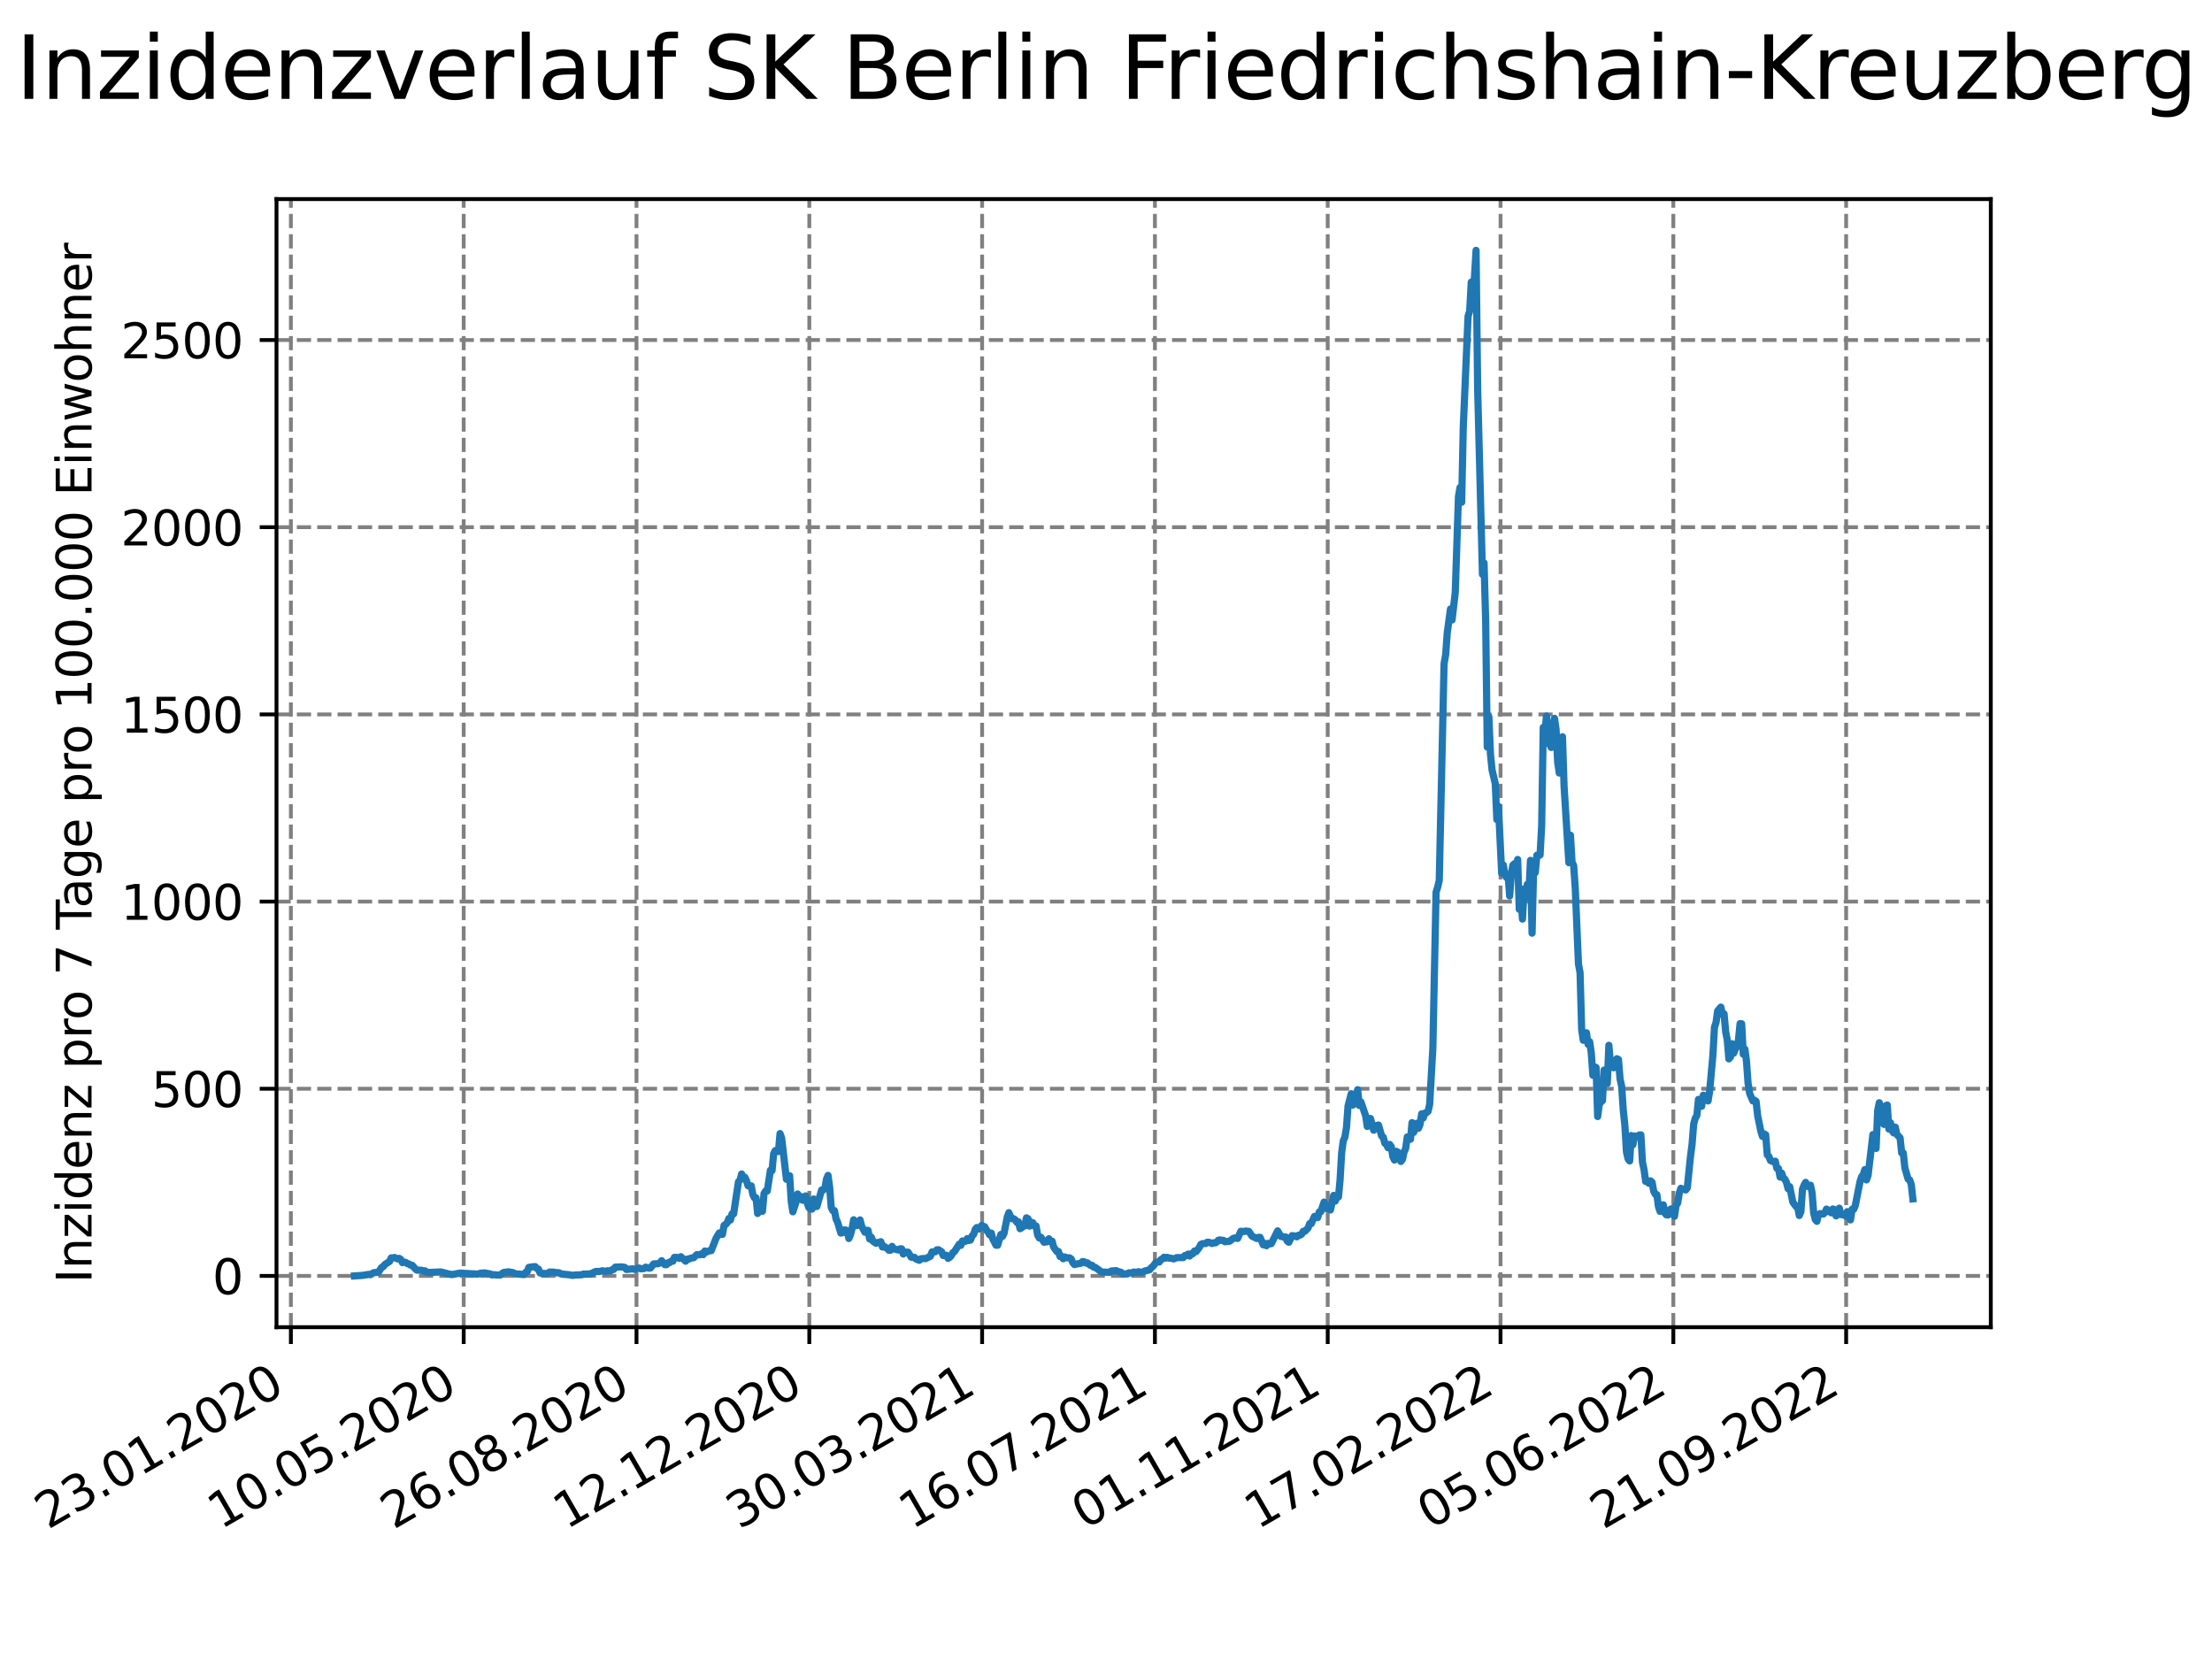<?xml version="1.0" encoding="utf-8" standalone="no"?>
<!DOCTYPE svg PUBLIC "-//W3C//DTD SVG 1.1//EN"
  "http://www.w3.org/Graphics/SVG/1.1/DTD/svg11.dtd">
<svg xmlns:xlink="http://www.w3.org/1999/xlink" width="460.8pt" height="345.6pt" viewBox="0 0 460.8 345.6" xmlns="http://www.w3.org/2000/svg" version="1.1">
 <defs>
  <style type="text/css">*{stroke-linejoin: round; stroke-linecap: butt}</style>
 </defs>
 <g id="figure_1">
  <g id="patch_1">
   <path d="M 0 345.6 
L 460.8 345.6 
L 460.8 0 
L 0 0 
z
" style="fill: #ffffff"/>
  </g>
  <g id="axes_1">
   <g id="patch_2">
    <path d="M 57.6 276.48 
L 414.72 276.48 
L 414.72 41.472 
L 57.6 41.472 
z
" style="fill: #ffffff"/>
   </g>
   <g id="matplotlib.axis_1">
    <g id="xtick_1">
     <g id="line2d_1">
      <path d="M 60.597 276.48 
L 60.597 41.472 
" clip-path="url(#p8eeb167ef9)" style="fill: none; stroke-dasharray: 2.96,1.28; stroke-dashoffset: 0; stroke: #808080; stroke-width: 0.8"/>
     </g>
     <g id="line2d_2">
      <defs>
       <path id="md7515547d3" d="M 0 0 
L 0 3.5 
" style="stroke: #000000; stroke-width: 0.8"/>
      </defs>
      <g>
       <use xlink:href="#md7515547d3" x="60.597" y="276.48" style="stroke: #000000; stroke-width: 0.8"/>
      </g>
     </g>
     <g id="text_1">
      <!-- 23.01.2020 -->
      <g transform="translate(9.972 318.689) rotate(-30) scale(0.1 -0.1)">
       <defs>
        <path id="DejaVuSans-32" d="M 1228 531 
L 3431 531 
L 3431 0 
L 469 0 
L 469 531 
Q 828 903 1448 1529 
Q 2069 2156 2228 2338 
Q 2531 2678 2651 2914 
Q 2772 3150 2772 3378 
Q 2772 3750 2511 3984 
Q 2250 4219 1831 4219 
Q 1534 4219 1204 4116 
Q 875 4013 500 3803 
L 500 4441 
Q 881 4594 1212 4672 
Q 1544 4750 1819 4750 
Q 2544 4750 2975 4387 
Q 3406 4025 3406 3419 
Q 3406 3131 3298 2873 
Q 3191 2616 2906 2266 
Q 2828 2175 2409 1742 
Q 1991 1309 1228 531 
z
" transform="scale(0.016)"/>
        <path id="DejaVuSans-33" d="M 2597 2516 
Q 3050 2419 3304 2112 
Q 3559 1806 3559 1356 
Q 3559 666 3084 287 
Q 2609 -91 1734 -91 
Q 1441 -91 1130 -33 
Q 819 25 488 141 
L 488 750 
Q 750 597 1062 519 
Q 1375 441 1716 441 
Q 2309 441 2620 675 
Q 2931 909 2931 1356 
Q 2931 1769 2642 2001 
Q 2353 2234 1838 2234 
L 1294 2234 
L 1294 2753 
L 1863 2753 
Q 2328 2753 2575 2939 
Q 2822 3125 2822 3475 
Q 2822 3834 2567 4026 
Q 2313 4219 1838 4219 
Q 1578 4219 1281 4162 
Q 984 4106 628 3988 
L 628 4550 
Q 988 4650 1302 4700 
Q 1616 4750 1894 4750 
Q 2613 4750 3031 4423 
Q 3450 4097 3450 3541 
Q 3450 3153 3228 2886 
Q 3006 2619 2597 2516 
z
" transform="scale(0.016)"/>
        <path id="DejaVuSans-2e" d="M 684 794 
L 1344 794 
L 1344 0 
L 684 0 
L 684 794 
z
" transform="scale(0.016)"/>
        <path id="DejaVuSans-30" d="M 2034 4250 
Q 1547 4250 1301 3770 
Q 1056 3291 1056 2328 
Q 1056 1369 1301 889 
Q 1547 409 2034 409 
Q 2525 409 2770 889 
Q 3016 1369 3016 2328 
Q 3016 3291 2770 3770 
Q 2525 4250 2034 4250 
z
M 2034 4750 
Q 2819 4750 3233 4129 
Q 3647 3509 3647 2328 
Q 3647 1150 3233 529 
Q 2819 -91 2034 -91 
Q 1250 -91 836 529 
Q 422 1150 422 2328 
Q 422 3509 836 4129 
Q 1250 4750 2034 4750 
z
" transform="scale(0.016)"/>
        <path id="DejaVuSans-31" d="M 794 531 
L 1825 531 
L 1825 4091 
L 703 3866 
L 703 4441 
L 1819 4666 
L 2450 4666 
L 2450 531 
L 3481 531 
L 3481 0 
L 794 0 
L 794 531 
z
" transform="scale(0.016)"/>
       </defs>
       <use xlink:href="#DejaVuSans-32"/>
       <use xlink:href="#DejaVuSans-33" x="63.623"/>
       <use xlink:href="#DejaVuSans-2e" x="127.246"/>
       <use xlink:href="#DejaVuSans-30" x="159.033"/>
       <use xlink:href="#DejaVuSans-31" x="222.656"/>
       <use xlink:href="#DejaVuSans-2e" x="286.279"/>
       <use xlink:href="#DejaVuSans-32" x="318.066"/>
       <use xlink:href="#DejaVuSans-30" x="381.689"/>
       <use xlink:href="#DejaVuSans-32" x="445.312"/>
       <use xlink:href="#DejaVuSans-30" x="508.936"/>
      </g>
     </g>
    </g>
    <g id="xtick_2">
     <g id="line2d_3">
      <path d="M 96.596 276.48 
L 96.596 41.472 
" clip-path="url(#p8eeb167ef9)" style="fill: none; stroke-dasharray: 2.96,1.28; stroke-dashoffset: 0; stroke: #808080; stroke-width: 0.8"/>
     </g>
     <g id="line2d_4">
      <g>
       <use xlink:href="#md7515547d3" x="96.596" y="276.48" style="stroke: #000000; stroke-width: 0.8"/>
      </g>
     </g>
     <g id="text_2">
      <!-- 10.05.2020 -->
      <g transform="translate(45.971 318.689) rotate(-30) scale(0.1 -0.1)">
       <defs>
        <path id="DejaVuSans-35" d="M 691 4666 
L 3169 4666 
L 3169 4134 
L 1269 4134 
L 1269 2991 
Q 1406 3038 1543 3061 
Q 1681 3084 1819 3084 
Q 2600 3084 3056 2656 
Q 3513 2228 3513 1497 
Q 3513 744 3044 326 
Q 2575 -91 1722 -91 
Q 1428 -91 1123 -41 
Q 819 9 494 109 
L 494 744 
Q 775 591 1075 516 
Q 1375 441 1709 441 
Q 2250 441 2565 725 
Q 2881 1009 2881 1497 
Q 2881 1984 2565 2268 
Q 2250 2553 1709 2553 
Q 1456 2553 1204 2497 
Q 953 2441 691 2322 
L 691 4666 
z
" transform="scale(0.016)"/>
       </defs>
       <use xlink:href="#DejaVuSans-31"/>
       <use xlink:href="#DejaVuSans-30" x="63.623"/>
       <use xlink:href="#DejaVuSans-2e" x="127.246"/>
       <use xlink:href="#DejaVuSans-30" x="159.033"/>
       <use xlink:href="#DejaVuSans-35" x="222.656"/>
       <use xlink:href="#DejaVuSans-2e" x="286.279"/>
       <use xlink:href="#DejaVuSans-32" x="318.066"/>
       <use xlink:href="#DejaVuSans-30" x="381.689"/>
       <use xlink:href="#DejaVuSans-32" x="445.312"/>
       <use xlink:href="#DejaVuSans-30" x="508.936"/>
      </g>
     </g>
    </g>
    <g id="xtick_3">
     <g id="line2d_5">
      <path d="M 132.594 276.48 
L 132.594 41.472 
" clip-path="url(#p8eeb167ef9)" style="fill: none; stroke-dasharray: 2.96,1.28; stroke-dashoffset: 0; stroke: #808080; stroke-width: 0.8"/>
     </g>
     <g id="line2d_6">
      <g>
       <use xlink:href="#md7515547d3" x="132.594" y="276.48" style="stroke: #000000; stroke-width: 0.8"/>
      </g>
     </g>
     <g id="text_3">
      <!-- 26.08.2020 -->
      <g transform="translate(81.969 318.689) rotate(-30) scale(0.1 -0.1)">
       <defs>
        <path id="DejaVuSans-36" d="M 2113 2584 
Q 1688 2584 1439 2293 
Q 1191 2003 1191 1497 
Q 1191 994 1439 701 
Q 1688 409 2113 409 
Q 2538 409 2786 701 
Q 3034 994 3034 1497 
Q 3034 2003 2786 2293 
Q 2538 2584 2113 2584 
z
M 3366 4563 
L 3366 3988 
Q 3128 4100 2886 4159 
Q 2644 4219 2406 4219 
Q 1781 4219 1451 3797 
Q 1122 3375 1075 2522 
Q 1259 2794 1537 2939 
Q 1816 3084 2150 3084 
Q 2853 3084 3261 2657 
Q 3669 2231 3669 1497 
Q 3669 778 3244 343 
Q 2819 -91 2113 -91 
Q 1303 -91 875 529 
Q 447 1150 447 2328 
Q 447 3434 972 4092 
Q 1497 4750 2381 4750 
Q 2619 4750 2861 4703 
Q 3103 4656 3366 4563 
z
" transform="scale(0.016)"/>
        <path id="DejaVuSans-38" d="M 2034 2216 
Q 1584 2216 1326 1975 
Q 1069 1734 1069 1313 
Q 1069 891 1326 650 
Q 1584 409 2034 409 
Q 2484 409 2743 651 
Q 3003 894 3003 1313 
Q 3003 1734 2745 1975 
Q 2488 2216 2034 2216 
z
M 1403 2484 
Q 997 2584 770 2862 
Q 544 3141 544 3541 
Q 544 4100 942 4425 
Q 1341 4750 2034 4750 
Q 2731 4750 3128 4425 
Q 3525 4100 3525 3541 
Q 3525 3141 3298 2862 
Q 3072 2584 2669 2484 
Q 3125 2378 3379 2068 
Q 3634 1759 3634 1313 
Q 3634 634 3220 271 
Q 2806 -91 2034 -91 
Q 1263 -91 848 271 
Q 434 634 434 1313 
Q 434 1759 690 2068 
Q 947 2378 1403 2484 
z
M 1172 3481 
Q 1172 3119 1398 2916 
Q 1625 2713 2034 2713 
Q 2441 2713 2670 2916 
Q 2900 3119 2900 3481 
Q 2900 3844 2670 4047 
Q 2441 4250 2034 4250 
Q 1625 4250 1398 4047 
Q 1172 3844 1172 3481 
z
" transform="scale(0.016)"/>
       </defs>
       <use xlink:href="#DejaVuSans-32"/>
       <use xlink:href="#DejaVuSans-36" x="63.623"/>
       <use xlink:href="#DejaVuSans-2e" x="127.246"/>
       <use xlink:href="#DejaVuSans-30" x="159.033"/>
       <use xlink:href="#DejaVuSans-38" x="222.656"/>
       <use xlink:href="#DejaVuSans-2e" x="286.279"/>
       <use xlink:href="#DejaVuSans-32" x="318.066"/>
       <use xlink:href="#DejaVuSans-30" x="381.689"/>
       <use xlink:href="#DejaVuSans-32" x="445.312"/>
       <use xlink:href="#DejaVuSans-30" x="508.936"/>
      </g>
     </g>
    </g>
    <g id="xtick_4">
     <g id="line2d_7">
      <path d="M 168.593 276.48 
L 168.593 41.472 
" clip-path="url(#p8eeb167ef9)" style="fill: none; stroke-dasharray: 2.96,1.28; stroke-dashoffset: 0; stroke: #808080; stroke-width: 0.8"/>
     </g>
     <g id="line2d_8">
      <g>
       <use xlink:href="#md7515547d3" x="168.593" y="276.48" style="stroke: #000000; stroke-width: 0.8"/>
      </g>
     </g>
     <g id="text_4">
      <!-- 12.12.2020 -->
      <g transform="translate(117.968 318.689) rotate(-30) scale(0.1 -0.1)">
       <use xlink:href="#DejaVuSans-31"/>
       <use xlink:href="#DejaVuSans-32" x="63.623"/>
       <use xlink:href="#DejaVuSans-2e" x="127.246"/>
       <use xlink:href="#DejaVuSans-31" x="159.033"/>
       <use xlink:href="#DejaVuSans-32" x="222.656"/>
       <use xlink:href="#DejaVuSans-2e" x="286.279"/>
       <use xlink:href="#DejaVuSans-32" x="318.066"/>
       <use xlink:href="#DejaVuSans-30" x="381.689"/>
       <use xlink:href="#DejaVuSans-32" x="445.312"/>
       <use xlink:href="#DejaVuSans-30" x="508.936"/>
      </g>
     </g>
    </g>
    <g id="xtick_5">
     <g id="line2d_9">
      <path d="M 204.592 276.48 
L 204.592 41.472 
" clip-path="url(#p8eeb167ef9)" style="fill: none; stroke-dasharray: 2.96,1.28; stroke-dashoffset: 0; stroke: #808080; stroke-width: 0.8"/>
     </g>
     <g id="line2d_10">
      <g>
       <use xlink:href="#md7515547d3" x="204.592" y="276.48" style="stroke: #000000; stroke-width: 0.8"/>
      </g>
     </g>
     <g id="text_5">
      <!-- 30.03.2021 -->
      <g transform="translate(153.967 318.689) rotate(-30) scale(0.1 -0.1)">
       <use xlink:href="#DejaVuSans-33"/>
       <use xlink:href="#DejaVuSans-30" x="63.623"/>
       <use xlink:href="#DejaVuSans-2e" x="127.246"/>
       <use xlink:href="#DejaVuSans-30" x="159.033"/>
       <use xlink:href="#DejaVuSans-33" x="222.656"/>
       <use xlink:href="#DejaVuSans-2e" x="286.279"/>
       <use xlink:href="#DejaVuSans-32" x="318.066"/>
       <use xlink:href="#DejaVuSans-30" x="381.689"/>
       <use xlink:href="#DejaVuSans-32" x="445.312"/>
       <use xlink:href="#DejaVuSans-31" x="508.936"/>
      </g>
     </g>
    </g>
    <g id="xtick_6">
     <g id="line2d_11">
      <path d="M 240.59 276.48 
L 240.59 41.472 
" clip-path="url(#p8eeb167ef9)" style="fill: none; stroke-dasharray: 2.96,1.28; stroke-dashoffset: 0; stroke: #808080; stroke-width: 0.8"/>
     </g>
     <g id="line2d_12">
      <g>
       <use xlink:href="#md7515547d3" x="240.59" y="276.48" style="stroke: #000000; stroke-width: 0.8"/>
      </g>
     </g>
     <g id="text_6">
      <!-- 16.07.2021 -->
      <g transform="translate(189.965 318.689) rotate(-30) scale(0.1 -0.1)">
       <defs>
        <path id="DejaVuSans-37" d="M 525 4666 
L 3525 4666 
L 3525 4397 
L 1831 0 
L 1172 0 
L 2766 4134 
L 525 4134 
L 525 4666 
z
" transform="scale(0.016)"/>
       </defs>
       <use xlink:href="#DejaVuSans-31"/>
       <use xlink:href="#DejaVuSans-36" x="63.623"/>
       <use xlink:href="#DejaVuSans-2e" x="127.246"/>
       <use xlink:href="#DejaVuSans-30" x="159.033"/>
       <use xlink:href="#DejaVuSans-37" x="222.656"/>
       <use xlink:href="#DejaVuSans-2e" x="286.279"/>
       <use xlink:href="#DejaVuSans-32" x="318.066"/>
       <use xlink:href="#DejaVuSans-30" x="381.689"/>
       <use xlink:href="#DejaVuSans-32" x="445.312"/>
       <use xlink:href="#DejaVuSans-31" x="508.936"/>
      </g>
     </g>
    </g>
    <g id="xtick_7">
     <g id="line2d_13">
      <path d="M 276.589 276.48 
L 276.589 41.472 
" clip-path="url(#p8eeb167ef9)" style="fill: none; stroke-dasharray: 2.96,1.28; stroke-dashoffset: 0; stroke: #808080; stroke-width: 0.8"/>
     </g>
     <g id="line2d_14">
      <g>
       <use xlink:href="#md7515547d3" x="276.589" y="276.48" style="stroke: #000000; stroke-width: 0.8"/>
      </g>
     </g>
     <g id="text_7">
      <!-- 01.11.2021 -->
      <g transform="translate(225.964 318.689) rotate(-30) scale(0.1 -0.1)">
       <use xlink:href="#DejaVuSans-30"/>
       <use xlink:href="#DejaVuSans-31" x="63.623"/>
       <use xlink:href="#DejaVuSans-2e" x="127.246"/>
       <use xlink:href="#DejaVuSans-31" x="159.033"/>
       <use xlink:href="#DejaVuSans-31" x="222.656"/>
       <use xlink:href="#DejaVuSans-2e" x="286.279"/>
       <use xlink:href="#DejaVuSans-32" x="318.066"/>
       <use xlink:href="#DejaVuSans-30" x="381.689"/>
       <use xlink:href="#DejaVuSans-32" x="445.312"/>
       <use xlink:href="#DejaVuSans-31" x="508.936"/>
      </g>
     </g>
    </g>
    <g id="xtick_8">
     <g id="line2d_15">
      <path d="M 312.588 276.48 
L 312.588 41.472 
" clip-path="url(#p8eeb167ef9)" style="fill: none; stroke-dasharray: 2.96,1.28; stroke-dashoffset: 0; stroke: #808080; stroke-width: 0.8"/>
     </g>
     <g id="line2d_16">
      <g>
       <use xlink:href="#md7515547d3" x="312.588" y="276.48" style="stroke: #000000; stroke-width: 0.8"/>
      </g>
     </g>
     <g id="text_8">
      <!-- 17.02.2022 -->
      <g transform="translate(261.962 318.689) rotate(-30) scale(0.1 -0.1)">
       <use xlink:href="#DejaVuSans-31"/>
       <use xlink:href="#DejaVuSans-37" x="63.623"/>
       <use xlink:href="#DejaVuSans-2e" x="127.246"/>
       <use xlink:href="#DejaVuSans-30" x="159.033"/>
       <use xlink:href="#DejaVuSans-32" x="222.656"/>
       <use xlink:href="#DejaVuSans-2e" x="286.279"/>
       <use xlink:href="#DejaVuSans-32" x="318.066"/>
       <use xlink:href="#DejaVuSans-30" x="381.689"/>
       <use xlink:href="#DejaVuSans-32" x="445.312"/>
       <use xlink:href="#DejaVuSans-32" x="508.936"/>
      </g>
     </g>
    </g>
    <g id="xtick_9">
     <g id="line2d_17">
      <path d="M 348.586 276.48 
L 348.586 41.472 
" clip-path="url(#p8eeb167ef9)" style="fill: none; stroke-dasharray: 2.96,1.28; stroke-dashoffset: 0; stroke: #808080; stroke-width: 0.8"/>
     </g>
     <g id="line2d_18">
      <g>
       <use xlink:href="#md7515547d3" x="348.586" y="276.48" style="stroke: #000000; stroke-width: 0.8"/>
      </g>
     </g>
     <g id="text_9">
      <!-- 05.06.2022 -->
      <g transform="translate(297.961 318.689) rotate(-30) scale(0.1 -0.1)">
       <use xlink:href="#DejaVuSans-30"/>
       <use xlink:href="#DejaVuSans-35" x="63.623"/>
       <use xlink:href="#DejaVuSans-2e" x="127.246"/>
       <use xlink:href="#DejaVuSans-30" x="159.033"/>
       <use xlink:href="#DejaVuSans-36" x="222.656"/>
       <use xlink:href="#DejaVuSans-2e" x="286.279"/>
       <use xlink:href="#DejaVuSans-32" x="318.066"/>
       <use xlink:href="#DejaVuSans-30" x="381.689"/>
       <use xlink:href="#DejaVuSans-32" x="445.312"/>
       <use xlink:href="#DejaVuSans-32" x="508.936"/>
      </g>
     </g>
    </g>
    <g id="xtick_10">
     <g id="line2d_19">
      <path d="M 384.585 276.48 
L 384.585 41.472 
" clip-path="url(#p8eeb167ef9)" style="fill: none; stroke-dasharray: 2.96,1.28; stroke-dashoffset: 0; stroke: #808080; stroke-width: 0.8"/>
     </g>
     <g id="line2d_20">
      <g>
       <use xlink:href="#md7515547d3" x="384.585" y="276.48" style="stroke: #000000; stroke-width: 0.8"/>
      </g>
     </g>
     <g id="text_10">
      <!-- 21.09.2022 -->
      <g transform="translate(333.96 318.689) rotate(-30) scale(0.1 -0.1)">
       <defs>
        <path id="DejaVuSans-39" d="M 703 97 
L 703 672 
Q 941 559 1184 500 
Q 1428 441 1663 441 
Q 2288 441 2617 861 
Q 2947 1281 2994 2138 
Q 2813 1869 2534 1725 
Q 2256 1581 1919 1581 
Q 1219 1581 811 2004 
Q 403 2428 403 3163 
Q 403 3881 828 4315 
Q 1253 4750 1959 4750 
Q 2769 4750 3195 4129 
Q 3622 3509 3622 2328 
Q 3622 1225 3098 567 
Q 2575 -91 1691 -91 
Q 1453 -91 1209 -44 
Q 966 3 703 97 
z
M 1959 2075 
Q 2384 2075 2632 2365 
Q 2881 2656 2881 3163 
Q 2881 3666 2632 3958 
Q 2384 4250 1959 4250 
Q 1534 4250 1286 3958 
Q 1038 3666 1038 3163 
Q 1038 2656 1286 2365 
Q 1534 2075 1959 2075 
z
" transform="scale(0.016)"/>
       </defs>
       <use xlink:href="#DejaVuSans-32"/>
       <use xlink:href="#DejaVuSans-31" x="63.623"/>
       <use xlink:href="#DejaVuSans-2e" x="127.246"/>
       <use xlink:href="#DejaVuSans-30" x="159.033"/>
       <use xlink:href="#DejaVuSans-39" x="222.656"/>
       <use xlink:href="#DejaVuSans-2e" x="286.279"/>
       <use xlink:href="#DejaVuSans-32" x="318.066"/>
       <use xlink:href="#DejaVuSans-30" x="381.689"/>
       <use xlink:href="#DejaVuSans-32" x="445.312"/>
       <use xlink:href="#DejaVuSans-32" x="508.936"/>
      </g>
     </g>
    </g>
   </g>
   <g id="matplotlib.axis_2">
    <g id="ytick_1">
     <g id="line2d_21">
      <path d="M 57.6 265.798 
L 414.72 265.798 
" clip-path="url(#p8eeb167ef9)" style="fill: none; stroke-dasharray: 2.96,1.28; stroke-dashoffset: 0; stroke: #808080; stroke-width: 0.8"/>
     </g>
     <g id="line2d_22">
      <defs>
       <path id="mf876046027" d="M 0 0 
L -3.5 0 
" style="stroke: #000000; stroke-width: 0.8"/>
      </defs>
      <g>
       <use xlink:href="#mf876046027" x="57.6" y="265.798" style="stroke: #000000; stroke-width: 0.8"/>
      </g>
     </g>
     <g id="text_11">
      <!-- 0 -->
      <g transform="translate(44.237 269.597) scale(0.1 -0.1)">
       <use xlink:href="#DejaVuSans-30"/>
      </g>
     </g>
    </g>
    <g id="ytick_2">
     <g id="line2d_23">
      <path d="M 57.6 226.806 
L 414.72 226.806 
" clip-path="url(#p8eeb167ef9)" style="fill: none; stroke-dasharray: 2.96,1.28; stroke-dashoffset: 0; stroke: #808080; stroke-width: 0.8"/>
     </g>
     <g id="line2d_24">
      <g>
       <use xlink:href="#mf876046027" x="57.6" y="226.806" style="stroke: #000000; stroke-width: 0.8"/>
      </g>
     </g>
     <g id="text_12">
      <!-- 500 -->
      <g transform="translate(31.512 230.605) scale(0.1 -0.1)">
       <use xlink:href="#DejaVuSans-35"/>
       <use xlink:href="#DejaVuSans-30" x="63.623"/>
       <use xlink:href="#DejaVuSans-30" x="127.246"/>
      </g>
     </g>
    </g>
    <g id="ytick_3">
     <g id="line2d_25">
      <path d="M 57.6 187.813 
L 414.72 187.813 
" clip-path="url(#p8eeb167ef9)" style="fill: none; stroke-dasharray: 2.96,1.28; stroke-dashoffset: 0; stroke: #808080; stroke-width: 0.8"/>
     </g>
     <g id="line2d_26">
      <g>
       <use xlink:href="#mf876046027" x="57.6" y="187.813" style="stroke: #000000; stroke-width: 0.8"/>
      </g>
     </g>
     <g id="text_13">
      <!-- 1000 -->
      <g transform="translate(25.15 191.612) scale(0.1 -0.1)">
       <use xlink:href="#DejaVuSans-31"/>
       <use xlink:href="#DejaVuSans-30" x="63.623"/>
       <use xlink:href="#DejaVuSans-30" x="127.246"/>
       <use xlink:href="#DejaVuSans-30" x="190.869"/>
      </g>
     </g>
    </g>
    <g id="ytick_4">
     <g id="line2d_27">
      <path d="M 57.6 148.821 
L 414.72 148.821 
" clip-path="url(#p8eeb167ef9)" style="fill: none; stroke-dasharray: 2.96,1.28; stroke-dashoffset: 0; stroke: #808080; stroke-width: 0.8"/>
     </g>
     <g id="line2d_28">
      <g>
       <use xlink:href="#mf876046027" x="57.6" y="148.821" style="stroke: #000000; stroke-width: 0.8"/>
      </g>
     </g>
     <g id="text_14">
      <!-- 1500 -->
      <g transform="translate(25.15 152.62) scale(0.1 -0.1)">
       <use xlink:href="#DejaVuSans-31"/>
       <use xlink:href="#DejaVuSans-35" x="63.623"/>
       <use xlink:href="#DejaVuSans-30" x="127.246"/>
       <use xlink:href="#DejaVuSans-30" x="190.869"/>
      </g>
     </g>
    </g>
    <g id="ytick_5">
     <g id="line2d_29">
      <path d="M 57.6 109.829 
L 414.72 109.829 
" clip-path="url(#p8eeb167ef9)" style="fill: none; stroke-dasharray: 2.96,1.28; stroke-dashoffset: 0; stroke: #808080; stroke-width: 0.8"/>
     </g>
     <g id="line2d_30">
      <g>
       <use xlink:href="#mf876046027" x="57.6" y="109.829" style="stroke: #000000; stroke-width: 0.8"/>
      </g>
     </g>
     <g id="text_15">
      <!-- 2000 -->
      <g transform="translate(25.15 113.628) scale(0.1 -0.1)">
       <use xlink:href="#DejaVuSans-32"/>
       <use xlink:href="#DejaVuSans-30" x="63.623"/>
       <use xlink:href="#DejaVuSans-30" x="127.246"/>
       <use xlink:href="#DejaVuSans-30" x="190.869"/>
      </g>
     </g>
    </g>
    <g id="ytick_6">
     <g id="line2d_31">
      <path d="M 57.6 70.836 
L 414.72 70.836 
" clip-path="url(#p8eeb167ef9)" style="fill: none; stroke-dasharray: 2.96,1.28; stroke-dashoffset: 0; stroke: #808080; stroke-width: 0.8"/>
     </g>
     <g id="line2d_32">
      <g>
       <use xlink:href="#mf876046027" x="57.6" y="70.836" style="stroke: #000000; stroke-width: 0.8"/>
      </g>
     </g>
     <g id="text_16">
      <!-- 2500 -->
      <g transform="translate(25.15 74.635) scale(0.1 -0.1)">
       <use xlink:href="#DejaVuSans-32"/>
       <use xlink:href="#DejaVuSans-35" x="63.623"/>
       <use xlink:href="#DejaVuSans-30" x="127.246"/>
       <use xlink:href="#DejaVuSans-30" x="190.869"/>
      </g>
     </g>
    </g>
    <g id="text_17">
     <!-- Inzidenz pro 7 Tage pro 100.000 Einwohner -->
     <g transform="translate(19.07 267.301) rotate(-90) scale(0.1 -0.1)">
      <defs>
       <path id="DejaVuSans-49" d="M 628 4666 
L 1259 4666 
L 1259 0 
L 628 0 
L 628 4666 
z
" transform="scale(0.016)"/>
       <path id="DejaVuSans-6e" d="M 3513 2113 
L 3513 0 
L 2938 0 
L 2938 2094 
Q 2938 2591 2744 2837 
Q 2550 3084 2163 3084 
Q 1697 3084 1428 2787 
Q 1159 2491 1159 1978 
L 1159 0 
L 581 0 
L 581 3500 
L 1159 3500 
L 1159 2956 
Q 1366 3272 1645 3428 
Q 1925 3584 2291 3584 
Q 2894 3584 3203 3211 
Q 3513 2838 3513 2113 
z
" transform="scale(0.016)"/>
       <path id="DejaVuSans-7a" d="M 353 3500 
L 3084 3500 
L 3084 2975 
L 922 459 
L 3084 459 
L 3084 0 
L 275 0 
L 275 525 
L 2438 3041 
L 353 3041 
L 353 3500 
z
" transform="scale(0.016)"/>
       <path id="DejaVuSans-69" d="M 603 3500 
L 1178 3500 
L 1178 0 
L 603 0 
L 603 3500 
z
M 603 4863 
L 1178 4863 
L 1178 4134 
L 603 4134 
L 603 4863 
z
" transform="scale(0.016)"/>
       <path id="DejaVuSans-64" d="M 2906 2969 
L 2906 4863 
L 3481 4863 
L 3481 0 
L 2906 0 
L 2906 525 
Q 2725 213 2448 61 
Q 2172 -91 1784 -91 
Q 1150 -91 751 415 
Q 353 922 353 1747 
Q 353 2572 751 3078 
Q 1150 3584 1784 3584 
Q 2172 3584 2448 3432 
Q 2725 3281 2906 2969 
z
M 947 1747 
Q 947 1113 1208 752 
Q 1469 391 1925 391 
Q 2381 391 2643 752 
Q 2906 1113 2906 1747 
Q 2906 2381 2643 2742 
Q 2381 3103 1925 3103 
Q 1469 3103 1208 2742 
Q 947 2381 947 1747 
z
" transform="scale(0.016)"/>
       <path id="DejaVuSans-65" d="M 3597 1894 
L 3597 1613 
L 953 1613 
Q 991 1019 1311 708 
Q 1631 397 2203 397 
Q 2534 397 2845 478 
Q 3156 559 3463 722 
L 3463 178 
Q 3153 47 2828 -22 
Q 2503 -91 2169 -91 
Q 1331 -91 842 396 
Q 353 884 353 1716 
Q 353 2575 817 3079 
Q 1281 3584 2069 3584 
Q 2775 3584 3186 3129 
Q 3597 2675 3597 1894 
z
M 3022 2063 
Q 3016 2534 2758 2815 
Q 2500 3097 2075 3097 
Q 1594 3097 1305 2825 
Q 1016 2553 972 2059 
L 3022 2063 
z
" transform="scale(0.016)"/>
       <path id="DejaVuSans-20" transform="scale(0.016)"/>
       <path id="DejaVuSans-70" d="M 1159 525 
L 1159 -1331 
L 581 -1331 
L 581 3500 
L 1159 3500 
L 1159 2969 
Q 1341 3281 1617 3432 
Q 1894 3584 2278 3584 
Q 2916 3584 3314 3078 
Q 3713 2572 3713 1747 
Q 3713 922 3314 415 
Q 2916 -91 2278 -91 
Q 1894 -91 1617 61 
Q 1341 213 1159 525 
z
M 3116 1747 
Q 3116 2381 2855 2742 
Q 2594 3103 2138 3103 
Q 1681 3103 1420 2742 
Q 1159 2381 1159 1747 
Q 1159 1113 1420 752 
Q 1681 391 2138 391 
Q 2594 391 2855 752 
Q 3116 1113 3116 1747 
z
" transform="scale(0.016)"/>
       <path id="DejaVuSans-72" d="M 2631 2963 
Q 2534 3019 2420 3045 
Q 2306 3072 2169 3072 
Q 1681 3072 1420 2755 
Q 1159 2438 1159 1844 
L 1159 0 
L 581 0 
L 581 3500 
L 1159 3500 
L 1159 2956 
Q 1341 3275 1631 3429 
Q 1922 3584 2338 3584 
Q 2397 3584 2469 3576 
Q 2541 3569 2628 3553 
L 2631 2963 
z
" transform="scale(0.016)"/>
       <path id="DejaVuSans-6f" d="M 1959 3097 
Q 1497 3097 1228 2736 
Q 959 2375 959 1747 
Q 959 1119 1226 758 
Q 1494 397 1959 397 
Q 2419 397 2687 759 
Q 2956 1122 2956 1747 
Q 2956 2369 2687 2733 
Q 2419 3097 1959 3097 
z
M 1959 3584 
Q 2709 3584 3137 3096 
Q 3566 2609 3566 1747 
Q 3566 888 3137 398 
Q 2709 -91 1959 -91 
Q 1206 -91 779 398 
Q 353 888 353 1747 
Q 353 2609 779 3096 
Q 1206 3584 1959 3584 
z
" transform="scale(0.016)"/>
       <path id="DejaVuSans-54" d="M -19 4666 
L 3928 4666 
L 3928 4134 
L 2272 4134 
L 2272 0 
L 1638 0 
L 1638 4134 
L -19 4134 
L -19 4666 
z
" transform="scale(0.016)"/>
       <path id="DejaVuSans-61" d="M 2194 1759 
Q 1497 1759 1228 1600 
Q 959 1441 959 1056 
Q 959 750 1161 570 
Q 1363 391 1709 391 
Q 2188 391 2477 730 
Q 2766 1069 2766 1631 
L 2766 1759 
L 2194 1759 
z
M 3341 1997 
L 3341 0 
L 2766 0 
L 2766 531 
Q 2569 213 2275 61 
Q 1981 -91 1556 -91 
Q 1019 -91 701 211 
Q 384 513 384 1019 
Q 384 1609 779 1909 
Q 1175 2209 1959 2209 
L 2766 2209 
L 2766 2266 
Q 2766 2663 2505 2880 
Q 2244 3097 1772 3097 
Q 1472 3097 1187 3025 
Q 903 2953 641 2809 
L 641 3341 
Q 956 3463 1253 3523 
Q 1550 3584 1831 3584 
Q 2591 3584 2966 3190 
Q 3341 2797 3341 1997 
z
" transform="scale(0.016)"/>
       <path id="DejaVuSans-67" d="M 2906 1791 
Q 2906 2416 2648 2759 
Q 2391 3103 1925 3103 
Q 1463 3103 1205 2759 
Q 947 2416 947 1791 
Q 947 1169 1205 825 
Q 1463 481 1925 481 
Q 2391 481 2648 825 
Q 2906 1169 2906 1791 
z
M 3481 434 
Q 3481 -459 3084 -895 
Q 2688 -1331 1869 -1331 
Q 1566 -1331 1297 -1286 
Q 1028 -1241 775 -1147 
L 775 -588 
Q 1028 -725 1275 -790 
Q 1522 -856 1778 -856 
Q 2344 -856 2625 -561 
Q 2906 -266 2906 331 
L 2906 616 
Q 2728 306 2450 153 
Q 2172 0 1784 0 
Q 1141 0 747 490 
Q 353 981 353 1791 
Q 353 2603 747 3093 
Q 1141 3584 1784 3584 
Q 2172 3584 2450 3431 
Q 2728 3278 2906 2969 
L 2906 3500 
L 3481 3500 
L 3481 434 
z
" transform="scale(0.016)"/>
       <path id="DejaVuSans-45" d="M 628 4666 
L 3578 4666 
L 3578 4134 
L 1259 4134 
L 1259 2753 
L 3481 2753 
L 3481 2222 
L 1259 2222 
L 1259 531 
L 3634 531 
L 3634 0 
L 628 0 
L 628 4666 
z
" transform="scale(0.016)"/>
       <path id="DejaVuSans-77" d="M 269 3500 
L 844 3500 
L 1563 769 
L 2278 3500 
L 2956 3500 
L 3675 769 
L 4391 3500 
L 4966 3500 
L 4050 0 
L 3372 0 
L 2619 2869 
L 1863 0 
L 1184 0 
L 269 3500 
z
" transform="scale(0.016)"/>
       <path id="DejaVuSans-68" d="M 3513 2113 
L 3513 0 
L 2938 0 
L 2938 2094 
Q 2938 2591 2744 2837 
Q 2550 3084 2163 3084 
Q 1697 3084 1428 2787 
Q 1159 2491 1159 1978 
L 1159 0 
L 581 0 
L 581 4863 
L 1159 4863 
L 1159 2956 
Q 1366 3272 1645 3428 
Q 1925 3584 2291 3584 
Q 2894 3584 3203 3211 
Q 3513 2838 3513 2113 
z
" transform="scale(0.016)"/>
      </defs>
      <use xlink:href="#DejaVuSans-49"/>
      <use xlink:href="#DejaVuSans-6e" x="29.492"/>
      <use xlink:href="#DejaVuSans-7a" x="92.871"/>
      <use xlink:href="#DejaVuSans-69" x="145.361"/>
      <use xlink:href="#DejaVuSans-64" x="173.145"/>
      <use xlink:href="#DejaVuSans-65" x="236.621"/>
      <use xlink:href="#DejaVuSans-6e" x="298.145"/>
      <use xlink:href="#DejaVuSans-7a" x="361.523"/>
      <use xlink:href="#DejaVuSans-20" x="414.014"/>
      <use xlink:href="#DejaVuSans-70" x="445.801"/>
      <use xlink:href="#DejaVuSans-72" x="509.277"/>
      <use xlink:href="#DejaVuSans-6f" x="548.141"/>
      <use xlink:href="#DejaVuSans-20" x="609.322"/>
      <use xlink:href="#DejaVuSans-37" x="641.109"/>
      <use xlink:href="#DejaVuSans-20" x="704.732"/>
      <use xlink:href="#DejaVuSans-54" x="736.52"/>
      <use xlink:href="#DejaVuSans-61" x="781.104"/>
      <use xlink:href="#DejaVuSans-67" x="842.383"/>
      <use xlink:href="#DejaVuSans-65" x="905.859"/>
      <use xlink:href="#DejaVuSans-20" x="967.383"/>
      <use xlink:href="#DejaVuSans-70" x="999.17"/>
      <use xlink:href="#DejaVuSans-72" x="1062.646"/>
      <use xlink:href="#DejaVuSans-6f" x="1101.51"/>
      <use xlink:href="#DejaVuSans-20" x="1162.691"/>
      <use xlink:href="#DejaVuSans-31" x="1194.479"/>
      <use xlink:href="#DejaVuSans-30" x="1258.102"/>
      <use xlink:href="#DejaVuSans-30" x="1321.725"/>
      <use xlink:href="#DejaVuSans-2e" x="1385.348"/>
      <use xlink:href="#DejaVuSans-30" x="1417.135"/>
      <use xlink:href="#DejaVuSans-30" x="1480.758"/>
      <use xlink:href="#DejaVuSans-30" x="1544.381"/>
      <use xlink:href="#DejaVuSans-20" x="1608.004"/>
      <use xlink:href="#DejaVuSans-45" x="1639.791"/>
      <use xlink:href="#DejaVuSans-69" x="1702.975"/>
      <use xlink:href="#DejaVuSans-6e" x="1730.758"/>
      <use xlink:href="#DejaVuSans-77" x="1794.137"/>
      <use xlink:href="#DejaVuSans-6f" x="1875.924"/>
      <use xlink:href="#DejaVuSans-68" x="1937.105"/>
      <use xlink:href="#DejaVuSans-6e" x="2000.484"/>
      <use xlink:href="#DejaVuSans-65" x="2063.863"/>
      <use xlink:href="#DejaVuSans-72" x="2125.387"/>
     </g>
    </g>
   </g>
   <g id="line2d_33">
    <path d="M 73.833 265.798 
L 75.499 265.69 
L 76.166 265.583 
L 76.833 265.475 
L 77.166 265.529 
L 77.833 265.126 
L 78.833 265.018 
L 79.499 264.024 
L 79.833 263.862 
L 80.166 263.432 
L 81.166 262.76 
L 81.499 262.034 
L 81.832 262.061 
L 82.166 261.953 
L 82.832 262.249 
L 83.166 262.142 
L 83.499 262.384 
L 83.832 263.029 
L 84.166 262.894 
L 84.499 262.975 
L 84.832 263.217 
L 85.166 263.298 
L 85.499 263.54 
L 85.832 263.566 
L 86.499 264.292 
L 86.832 264.588 
L 87.832 264.615 
L 88.166 264.776 
L 88.499 264.722 
L 88.832 264.991 
L 89.499 265.072 
L 91.832 264.964 
L 93.499 265.395 
L 94.165 265.502 
L 94.832 265.395 
L 95.832 265.206 
L 99.498 265.421 
L 100.165 265.206 
L 100.498 265.26 
L 100.832 265.153 
L 102.165 265.395 
L 102.498 265.583 
L 102.832 265.529 
L 103.498 265.61 
L 104.165 265.61 
L 104.832 265.126 
L 105.165 265.018 
L 105.498 265.045 
L 105.832 264.938 
L 106.831 265.099 
L 107.498 265.395 
L 108.165 265.421 
L 109.165 265.502 
L 109.498 265.045 
L 109.831 264.911 
L 110.165 264.024 
L 110.831 263.916 
L 111.498 263.862 
L 111.831 264.239 
L 112.165 264.373 
L 112.498 265.179 
L 113.165 265.287 
L 113.831 265.287 
L 114.165 265.26 
L 114.498 264.991 
L 115.498 265.018 
L 115.831 265.179 
L 116.164 265.099 
L 116.498 265.153 
L 116.831 265.368 
L 118.831 265.583 
L 119.164 265.69 
L 119.831 265.61 
L 121.164 265.556 
L 121.498 265.421 
L 122.498 265.395 
L 123.164 265.314 
L 123.831 264.991 
L 124.164 264.857 
L 124.831 264.884 
L 125.497 264.722 
L 126.164 264.884 
L 126.497 264.722 
L 127.164 264.749 
L 127.497 264.507 
L 127.831 264.454 
L 128.164 263.97 
L 129.497 263.916 
L 130.164 264.024 
L 130.497 264.454 
L 131.831 264.319 
L 132.164 264.427 
L 132.497 264.373 
L 132.831 264.185 
L 133.164 264.158 
L 133.497 264.319 
L 134.164 264.265 
L 134.497 263.97 
L 135.164 264.185 
L 135.497 264.158 
L 136.164 263.298 
L 137.164 263.244 
L 137.497 263.056 
L 137.83 262.626 
L 138.497 263.459 
L 138.83 263.459 
L 139.164 263.056 
L 139.497 263.029 
L 139.83 262.733 
L 140.164 262.733 
L 140.497 261.927 
L 141.164 261.953 
L 141.497 262.142 
L 141.83 261.792 
L 142.83 262.733 
L 143.163 262.303 
L 143.497 262.303 
L 143.83 262.115 
L 144.497 262.007 
L 145.163 261.362 
L 145.83 261.389 
L 146.163 261.174 
L 146.497 261.362 
L 146.83 260.609 
L 147.163 260.824 
L 147.83 260.529 
L 148.163 260.529 
L 149.163 257.975 
L 149.83 256.846 
L 150.163 257.141 
L 150.497 257.141 
L 150.83 255.286 
L 151.163 255.071 
L 151.496 254.722 
L 151.83 253.835 
L 152.163 254.157 
L 152.496 252.867 
L 152.83 252.867 
L 153.83 246.2 
L 154.163 245.823 
L 154.496 244.56 
L 154.83 245.232 
L 155.163 245.232 
L 155.496 245.931 
L 155.83 247.006 
L 156.163 247.114 
L 156.496 247.033 
L 156.83 248.834 
L 157.163 249.533 
L 157.496 249.533 
L 157.83 252.786 
L 158.163 252.222 
L 158.83 252.329 
L 159.163 248.646 
L 159.496 248.108 
L 159.83 248.108 
L 160.496 243.78 
L 160.829 243.861 
L 161.163 240.339 
L 161.496 239.694 
L 161.829 239.882 
L 162.163 239.882 
L 162.496 236.145 
L 162.829 237.059 
L 163.829 245.662 
L 164.163 244.936 
L 164.496 244.936 
L 164.829 250.286 
L 165.163 252.437 
L 165.829 250.42 
L 166.163 248.727 
L 166.496 249.264 
L 166.829 249.264 
L 167.163 250.017 
L 167.496 250.017 
L 167.829 249.13 
L 168.163 250.609 
L 168.496 251.55 
L 168.829 251.872 
L 169.163 251.872 
L 169.496 249.775 
L 170.162 251.334 
L 171.162 247.893 
L 171.496 247.893 
L 171.829 247.625 
L 172.162 245.662 
L 172.496 244.856 
L 172.829 247.302 
L 173.162 251.523 
L 173.496 252.195 
L 173.829 252.195 
L 174.162 253.915 
L 174.496 254.641 
L 175.162 256.872 
L 175.496 256.792 
L 175.829 256.227 
L 176.162 256.227 
L 176.496 256.442 
L 176.829 258.002 
L 177.162 257.222 
L 177.496 255.958 
L 177.829 254.103 
L 178.162 255.313 
L 178.495 255.313 
L 178.829 254.91 
L 179.162 254.13 
L 179.495 255.421 
L 180.162 256.684 
L 180.495 256.308 
L 180.829 256.308 
L 181.162 258.109 
L 181.495 257.706 
L 181.829 258.539 
L 182.495 258.996 
L 182.829 258.835 
L 183.162 258.835 
L 183.495 258.674 
L 183.829 259.776 
L 184.162 259.615 
L 184.495 259.91 
L 184.829 259.991 
L 185.162 260.448 
L 185.495 260.448 
L 185.829 259.641 
L 186.162 260.152 
L 187.162 260.394 
L 187.495 260.152 
L 187.828 260.152 
L 188.162 261.228 
L 188.495 260.824 
L 189.162 260.851 
L 189.828 261.9 
L 190.495 261.927 
L 190.828 262.276 
L 191.495 262.545 
L 191.828 262.222 
L 192.495 262.169 
L 192.828 262.195 
L 193.828 261.685 
L 194.162 260.797 
L 194.828 260.771 
L 195.162 260.367 
L 195.495 260.34 
L 196.161 260.771 
L 196.495 261.55 
L 197.161 261.496 
L 197.495 262.142 
L 197.828 261.927 
L 198.161 261.577 
L 198.495 260.959 
L 198.828 260.744 
L 199.828 259.184 
L 200.161 259.426 
L 200.495 258.512 
L 200.828 258.62 
L 201.161 258.566 
L 201.495 258.028 
L 201.828 258.405 
L 202.161 258.324 
L 202.495 257.464 
L 202.828 257.141 
L 203.161 256.093 
L 203.495 255.716 
L 203.828 256.012 
L 204.161 255.985 
L 204.495 255.286 
L 205.161 255.582 
L 205.494 256.254 
L 205.828 256.631 
L 206.161 257.249 
L 206.494 256.872 
L 206.828 258.109 
L 207.494 259.4 
L 207.828 259.4 
L 208.494 257.168 
L 208.828 257.571 
L 209.161 256.926 
L 209.828 253.539 
L 210.161 252.625 
L 210.494 253.404 
L 210.828 253.888 
L 211.161 253.888 
L 211.494 254.103 
L 211.828 254.641 
L 212.161 254.534 
L 212.494 255.958 
L 212.828 255.77 
L 213.161 255.394 
L 213.494 255.394 
L 213.827 253.7 
L 214.161 253.888 
L 214.494 255.421 
L 214.827 254.614 
L 215.161 254.722 
L 215.494 255.394 
L 215.827 255.394 
L 216.161 257.276 
L 216.494 257.894 
L 216.827 257.733 
L 217.494 258.781 
L 218.161 258.674 
L 218.494 258.055 
L 218.827 258.647 
L 219.161 258.539 
L 219.494 259.776 
L 220.161 260.717 
L 220.494 260.717 
L 220.827 261.765 
L 221.161 261.712 
L 221.494 262.222 
L 221.827 261.846 
L 222.161 262.007 
L 222.827 262.034 
L 223.16 262.276 
L 223.494 263.056 
L 223.827 263.432 
L 224.494 263.271 
L 225.16 263.163 
L 225.494 262.814 
L 225.827 262.841 
L 226.16 263.109 
L 226.494 263.056 
L 227.16 263.593 
L 227.494 263.593 
L 227.827 263.97 
L 228.16 264.024 
L 229.494 264.991 
L 231.16 265.045 
L 231.494 264.776 
L 232.493 264.696 
L 233.16 264.964 
L 233.493 265.018 
L 233.827 265.341 
L 234.827 265.395 
L 235.16 265.153 
L 235.827 265.179 
L 236.16 264.991 
L 236.827 265.045 
L 237.16 264.911 
L 237.493 265.045 
L 237.827 265.045 
L 238.493 264.776 
L 239.493 264.507 
L 239.827 264.077 
L 240.16 263.835 
L 240.826 262.948 
L 241.493 262.894 
L 241.826 262.41 
L 242.16 262.249 
L 242.493 261.9 
L 242.826 262.088 
L 243.16 261.927 
L 243.493 262.088 
L 243.826 262.088 
L 244.493 262.249 
L 245.16 261.98 
L 246.493 261.98 
L 246.826 261.55 
L 247.16 261.55 
L 247.493 261.254 
L 247.826 261.658 
L 248.16 261.174 
L 248.493 261.174 
L 248.826 260.609 
L 249.16 260.744 
L 249.826 259.883 
L 250.159 259.238 
L 250.493 259.077 
L 251.159 259.05 
L 251.493 258.781 
L 251.826 258.781 
L 252.493 259.05 
L 252.826 258.889 
L 253.159 258.916 
L 253.493 258.727 
L 253.826 258.351 
L 254.159 258.297 
L 254.493 258.405 
L 254.826 258.378 
L 255.159 258.674 
L 256.159 258.566 
L 256.826 258.028 
L 257.159 257.894 
L 257.826 257.975 
L 258.493 256.496 
L 259.159 256.55 
L 259.492 256.442 
L 260.159 256.523 
L 260.826 257.518 
L 261.826 258.002 
L 262.159 257.76 
L 262.492 257.76 
L 263.159 259.319 
L 263.492 259.023 
L 263.826 259.507 
L 264.159 259.023 
L 264.492 259.131 
L 264.826 259.077 
L 266.159 256.415 
L 266.826 257.571 
L 267.159 257.598 
L 267.492 257.76 
L 267.825 257.679 
L 268.159 258.539 
L 268.492 258.781 
L 269.159 257.41 
L 269.825 257.491 
L 270.159 257.652 
L 270.492 257.329 
L 270.825 257.303 
L 271.159 257.088 
L 271.492 256.496 
L 271.825 256.496 
L 272.492 255.824 
L 272.825 254.91 
L 273.159 254.91 
L 273.825 253.404 
L 274.159 253.404 
L 274.492 253.646 
L 274.825 252.464 
L 275.159 252.41 
L 275.825 250.42 
L 276.159 251.738 
L 276.825 251.2 
L 277.158 252.06 
L 277.825 249.022 
L 278.158 250.205 
L 278.492 249.345 
L 278.825 249.345 
L 279.158 245.85 
L 279.492 240.124 
L 279.825 237.678 
L 280.158 236.898 
L 280.492 234.909 
L 280.825 230.365 
L 281.492 227.838 
L 281.825 230.204 
L 282.158 229.908 
L 282.492 228.134 
L 282.825 227.005 
L 283.158 230.285 
L 283.492 229.532 
L 284.492 232.435 
L 284.825 234.667 
L 285.158 234.129 
L 285.491 233 
L 286.158 235.446 
L 286.491 234.694 
L 286.825 234.452 
L 287.158 234.371 
L 287.825 236.656 
L 288.158 236.898 
L 288.491 238.162 
L 288.825 238.403 
L 289.158 239.102 
L 289.491 238.403 
L 289.825 238.86 
L 290.158 240.984 
L 290.491 241.656 
L 290.825 239.828 
L 291.158 239.99 
L 291.491 240.474 
L 291.825 241.952 
L 292.158 241.522 
L 292.491 239.963 
L 292.825 239.264 
L 293.158 236.844 
L 293.491 236.871 
L 293.825 237.328 
L 294.158 233.86 
L 294.491 235.903 
L 294.824 235.124 
L 295.158 233.995 
L 295.491 235.043 
L 295.824 234.21 
L 296.158 232.032 
L 296.491 232.892 
L 296.824 231.871 
L 297.158 231.79 
L 297.491 231.521 
L 297.824 230.07 
L 298.491 218.321 
L 299.158 185.873 
L 299.491 184.825 
L 299.824 183.4 
L 300.824 138.289 
L 301.158 136.38 
L 301.491 131.81 
L 302.158 126.864 
L 302.491 129.149 
L 303.157 123.422 
L 303.824 103.394 
L 304.157 101.539 
L 304.491 104.631 
L 304.824 89.012 
L 305.824 65.892 
L 306.157 64.816 
L 306.491 58.768 
L 306.824 60.407 
L 307.157 57.746 
L 307.491 52.154 
L 307.824 81.108 
L 308.824 119.659 
L 309.157 117.293 
L 309.491 129.337 
L 309.824 155.629 
L 310.157 149.311 
L 310.491 157.108 
L 310.824 160.414 
L 311.491 163.237 
L 311.824 170.738 
L 312.157 167.969 
L 312.824 181.894 
L 313.157 180.174 
L 313.49 182.136 
L 313.824 182.781 
L 314.157 182.19 
L 314.49 186.653 
L 314.824 182.109 
L 315.157 180.227 
L 315.49 179.932 
L 315.824 180.631 
L 316.157 179.045 
L 316.49 189.422 
L 316.824 186.464 
L 317.157 191.465 
L 317.49 185.174 
L 317.824 186.975 
L 318.157 184.233 
L 318.49 186.169 
L 318.824 179.233 
L 319.157 194.395 
L 319.49 180.765 
L 319.824 181.787 
L 320.157 178.157 
L 320.49 178.265 
L 320.824 178.104 
L 321.157 172.028 
L 321.49 151.516 
L 321.823 152.968 
L 322.157 149.15 
L 322.823 155.038 
L 323.157 155.71 
L 323.823 149.634 
L 324.157 151.946 
L 324.49 158.774 
L 324.823 161.033 
L 325.157 153.962 
L 325.49 153.478 
L 325.823 163.775 
L 326.823 179.717 
L 327.157 173.99 
L 327.49 179.663 
L 327.823 180.281 
L 328.157 185.066 
L 328.823 200.82 
L 329.157 202.621 
L 329.49 214.504 
L 329.823 216.708 
L 330.156 215.714 
L 330.49 215.149 
L 330.823 217.542 
L 331.156 217.004 
L 331.49 219.343 
L 331.823 223.994 
L 332.156 222.246 
L 332.49 222.381 
L 332.823 232.597 
L 333.156 230.07 
L 333.49 229.559 
L 333.823 229.29 
L 334.156 222.919 
L 334.49 225.607 
L 334.823 225.714 
L 335.156 217.757 
L 335.49 221.736 
L 335.823 222.327 
L 336.156 222.435 
L 336.823 220.553 
L 337.156 220.714 
L 337.49 224.774 
L 337.823 226.279 
L 338.156 231.252 
L 338.49 234.425 
L 338.823 239.963 
L 339.156 241.414 
L 339.489 241.845 
L 339.823 236.549 
L 340.156 238.484 
L 340.489 236.656 
L 340.823 236.79 
L 341.156 236.683 
L 341.489 236.441 
L 341.823 236.414 
L 342.156 242.113 
L 342.489 243.7 
L 342.823 246.119 
L 343.156 246.092 
L 343.489 246.495 
L 343.823 245.985 
L 344.156 246.28 
L 344.489 248.108 
L 344.823 248.781 
L 345.156 248.861 
L 345.489 251.388 
L 345.823 252.356 
L 346.489 250.985 
L 346.823 252.706 
L 347.156 253.082 
L 347.489 253.109 
L 347.822 252.033 
L 348.156 251.818 
L 348.822 253.378 
L 349.156 251.146 
L 349.489 250.609 
L 349.822 248.539 
L 350.156 247.544 
L 350.489 247.759 
L 350.822 247.705 
L 351.156 247.893 
L 351.489 247.463 
L 352.156 240.931 
L 352.489 238.377 
L 352.822 234.156 
L 353.156 232.946 
L 353.489 232.355 
L 353.822 229.021 
L 354.156 229.613 
L 354.489 230.446 
L 354.822 228.161 
L 355.156 228.268 
L 355.489 229.021 
L 355.822 229.344 
L 356.156 227.247 
L 356.822 219.881 
L 357.155 213.993 
L 357.489 212.972 
L 357.822 210.579 
L 358.489 209.799 
L 358.822 211.385 
L 359.155 211.197 
L 359.489 214.961 
L 359.822 216.655 
L 360.155 220.58 
L 360.489 220.203 
L 360.822 217.434 
L 361.155 219.397 
L 361.489 218.537 
L 361.822 218.026 
L 362.155 216.655 
L 362.489 213.24 
L 362.822 213.267 
L 363.155 219.612 
L 363.489 218.563 
L 363.822 221.037 
L 364.155 225.661 
L 364.489 227.784 
L 365.155 229.344 
L 365.489 229.182 
L 365.822 229.424 
L 366.155 232.435 
L 366.822 235.688 
L 367.155 236.737 
L 367.488 236.199 
L 367.822 236.387 
L 368.155 240.581 
L 368.488 240.904 
L 368.822 241.764 
L 369.488 242.033 
L 369.822 241.898 
L 370.155 243.377 
L 370.488 243.431 
L 370.822 245.205 
L 371.155 244.372 
L 371.488 245.42 
L 371.822 245.635 
L 372.155 246.307 
L 372.488 247.625 
L 372.822 247.194 
L 373.488 250.447 
L 374.155 251.334 
L 374.488 251.469 
L 374.821 253.216 
L 375.155 252.437 
L 375.488 247.759 
L 375.821 246.872 
L 376.155 246.307 
L 376.488 247.141 
L 376.821 247.168 
L 377.155 246.899 
L 377.488 248.458 
L 377.821 252.652 
L 378.155 254.05 
L 378.488 254.426 
L 378.821 253.055 
L 379.155 252.813 
L 379.821 252.921 
L 380.155 252.598 
L 380.488 251.872 
L 381.155 252.437 
L 381.488 252.652 
L 381.821 251.845 
L 382.155 251.98 
L 382.488 253.297 
L 383.155 251.684 
L 383.488 253.028 
L 384.154 253.055 
L 384.488 253.324 
L 384.821 252.41 
L 385.488 254.13 
L 385.821 251.926 
L 386.154 251.926 
L 386.488 251.146 
L 387.488 246.092 
L 387.821 245.097 
L 388.154 244.667 
L 388.488 243.646 
L 388.821 245.796 
L 389.154 244.856 
L 390.154 236.36 
L 390.488 238.699 
L 390.821 239.237 
L 391.154 231.36 
L 391.488 229.72 
L 391.821 231.252 
L 392.154 231.145 
L 392.487 234.237 
L 392.821 230.338 
L 393.154 230.204 
L 393.487 235.204 
L 393.821 233.887 
L 394.154 235.527 
L 394.487 236.011 
L 394.821 234.801 
L 395.154 236.333 
L 395.821 237.032 
L 396.154 240.178 
L 396.487 240.178 
L 396.821 243.296 
L 397.487 245.608 
L 397.821 245.796 
L 398.154 246.764 
L 398.487 249.748 
L 398.487 249.748 
" clip-path="url(#p8eeb167ef9)" style="fill: none; stroke: #1f77b4; stroke-width: 1.5; stroke-linecap: square"/>
   </g>
   <g id="patch_3">
    <path d="M 57.6 276.48 
L 57.6 41.472 
" style="fill: none; stroke: #000000; stroke-width: 0.8; stroke-linejoin: miter; stroke-linecap: square"/>
   </g>
   <g id="patch_4">
    <path d="M 414.72 276.48 
L 414.72 41.472 
" style="fill: none; stroke: #000000; stroke-width: 0.8; stroke-linejoin: miter; stroke-linecap: square"/>
   </g>
   <g id="patch_5">
    <path d="M 57.6 276.48 
L 414.72 276.48 
" style="fill: none; stroke: #000000; stroke-width: 0.8; stroke-linejoin: miter; stroke-linecap: square"/>
   </g>
   <g id="patch_6">
    <path d="M 57.6 41.472 
L 414.72 41.472 
" style="fill: none; stroke: #000000; stroke-width: 0.8; stroke-linejoin: miter; stroke-linecap: square"/>
   </g>
  </g>
  <g id="text_18">
   <!-- Inzidenzverlauf SK Berlin Friedrichshain-Kreuzberg -->
   <g transform="translate(3.315 20.589) scale(0.18 -0.18)">
    <defs>
     <path id="DejaVuSans-76" d="M 191 3500 
L 800 3500 
L 1894 563 
L 2988 3500 
L 3597 3500 
L 2284 0 
L 1503 0 
L 191 3500 
z
" transform="scale(0.016)"/>
     <path id="DejaVuSans-6c" d="M 603 4863 
L 1178 4863 
L 1178 0 
L 603 0 
L 603 4863 
z
" transform="scale(0.016)"/>
     <path id="DejaVuSans-75" d="M 544 1381 
L 544 3500 
L 1119 3500 
L 1119 1403 
Q 1119 906 1312 657 
Q 1506 409 1894 409 
Q 2359 409 2629 706 
Q 2900 1003 2900 1516 
L 2900 3500 
L 3475 3500 
L 3475 0 
L 2900 0 
L 2900 538 
Q 2691 219 2414 64 
Q 2138 -91 1772 -91 
Q 1169 -91 856 284 
Q 544 659 544 1381 
z
M 1991 3584 
L 1991 3584 
z
" transform="scale(0.016)"/>
     <path id="DejaVuSans-66" d="M 2375 4863 
L 2375 4384 
L 1825 4384 
Q 1516 4384 1395 4259 
Q 1275 4134 1275 3809 
L 1275 3500 
L 2222 3500 
L 2222 3053 
L 1275 3053 
L 1275 0 
L 697 0 
L 697 3053 
L 147 3053 
L 147 3500 
L 697 3500 
L 697 3744 
Q 697 4328 969 4595 
Q 1241 4863 1831 4863 
L 2375 4863 
z
" transform="scale(0.016)"/>
     <path id="DejaVuSans-53" d="M 3425 4513 
L 3425 3897 
Q 3066 4069 2747 4153 
Q 2428 4238 2131 4238 
Q 1616 4238 1336 4038 
Q 1056 3838 1056 3469 
Q 1056 3159 1242 3001 
Q 1428 2844 1947 2747 
L 2328 2669 
Q 3034 2534 3370 2195 
Q 3706 1856 3706 1288 
Q 3706 609 3251 259 
Q 2797 -91 1919 -91 
Q 1588 -91 1214 -16 
Q 841 59 441 206 
L 441 856 
Q 825 641 1194 531 
Q 1563 422 1919 422 
Q 2459 422 2753 634 
Q 3047 847 3047 1241 
Q 3047 1584 2836 1778 
Q 2625 1972 2144 2069 
L 1759 2144 
Q 1053 2284 737 2584 
Q 422 2884 422 3419 
Q 422 4038 858 4394 
Q 1294 4750 2059 4750 
Q 2388 4750 2728 4690 
Q 3069 4631 3425 4513 
z
" transform="scale(0.016)"/>
     <path id="DejaVuSans-4b" d="M 628 4666 
L 1259 4666 
L 1259 2694 
L 3353 4666 
L 4166 4666 
L 1850 2491 
L 4331 0 
L 3500 0 
L 1259 2247 
L 1259 0 
L 628 0 
L 628 4666 
z
" transform="scale(0.016)"/>
     <path id="DejaVuSans-42" d="M 1259 2228 
L 1259 519 
L 2272 519 
Q 2781 519 3026 730 
Q 3272 941 3272 1375 
Q 3272 1813 3026 2020 
Q 2781 2228 2272 2228 
L 1259 2228 
z
M 1259 4147 
L 1259 2741 
L 2194 2741 
Q 2656 2741 2882 2914 
Q 3109 3088 3109 3444 
Q 3109 3797 2882 3972 
Q 2656 4147 2194 4147 
L 1259 4147 
z
M 628 4666 
L 2241 4666 
Q 2963 4666 3353 4366 
Q 3744 4066 3744 3513 
Q 3744 3084 3544 2831 
Q 3344 2578 2956 2516 
Q 3422 2416 3680 2098 
Q 3938 1781 3938 1306 
Q 3938 681 3513 340 
Q 3088 0 2303 0 
L 628 0 
L 628 4666 
z
" transform="scale(0.016)"/>
     <path id="DejaVuSans-46" d="M 628 4666 
L 3309 4666 
L 3309 4134 
L 1259 4134 
L 1259 2759 
L 3109 2759 
L 3109 2228 
L 1259 2228 
L 1259 0 
L 628 0 
L 628 4666 
z
" transform="scale(0.016)"/>
     <path id="DejaVuSans-63" d="M 3122 3366 
L 3122 2828 
Q 2878 2963 2633 3030 
Q 2388 3097 2138 3097 
Q 1578 3097 1268 2742 
Q 959 2388 959 1747 
Q 959 1106 1268 751 
Q 1578 397 2138 397 
Q 2388 397 2633 464 
Q 2878 531 3122 666 
L 3122 134 
Q 2881 22 2623 -34 
Q 2366 -91 2075 -91 
Q 1284 -91 818 406 
Q 353 903 353 1747 
Q 353 2603 823 3093 
Q 1294 3584 2113 3584 
Q 2378 3584 2631 3529 
Q 2884 3475 3122 3366 
z
" transform="scale(0.016)"/>
     <path id="DejaVuSans-73" d="M 2834 3397 
L 2834 2853 
Q 2591 2978 2328 3040 
Q 2066 3103 1784 3103 
Q 1356 3103 1142 2972 
Q 928 2841 928 2578 
Q 928 2378 1081 2264 
Q 1234 2150 1697 2047 
L 1894 2003 
Q 2506 1872 2764 1633 
Q 3022 1394 3022 966 
Q 3022 478 2636 193 
Q 2250 -91 1575 -91 
Q 1294 -91 989 -36 
Q 684 19 347 128 
L 347 722 
Q 666 556 975 473 
Q 1284 391 1588 391 
Q 1994 391 2212 530 
Q 2431 669 2431 922 
Q 2431 1156 2273 1281 
Q 2116 1406 1581 1522 
L 1381 1569 
Q 847 1681 609 1914 
Q 372 2147 372 2553 
Q 372 3047 722 3315 
Q 1072 3584 1716 3584 
Q 2034 3584 2315 3537 
Q 2597 3491 2834 3397 
z
" transform="scale(0.016)"/>
     <path id="DejaVuSans-2d" d="M 313 2009 
L 1997 2009 
L 1997 1497 
L 313 1497 
L 313 2009 
z
" transform="scale(0.016)"/>
     <path id="DejaVuSans-62" d="M 3116 1747 
Q 3116 2381 2855 2742 
Q 2594 3103 2138 3103 
Q 1681 3103 1420 2742 
Q 1159 2381 1159 1747 
Q 1159 1113 1420 752 
Q 1681 391 2138 391 
Q 2594 391 2855 752 
Q 3116 1113 3116 1747 
z
M 1159 2969 
Q 1341 3281 1617 3432 
Q 1894 3584 2278 3584 
Q 2916 3584 3314 3078 
Q 3713 2572 3713 1747 
Q 3713 922 3314 415 
Q 2916 -91 2278 -91 
Q 1894 -91 1617 61 
Q 1341 213 1159 525 
L 1159 0 
L 581 0 
L 581 4863 
L 1159 4863 
L 1159 2969 
z
" transform="scale(0.016)"/>
    </defs>
    <use xlink:href="#DejaVuSans-49"/>
    <use xlink:href="#DejaVuSans-6e" x="29.492"/>
    <use xlink:href="#DejaVuSans-7a" x="92.871"/>
    <use xlink:href="#DejaVuSans-69" x="145.361"/>
    <use xlink:href="#DejaVuSans-64" x="173.145"/>
    <use xlink:href="#DejaVuSans-65" x="236.621"/>
    <use xlink:href="#DejaVuSans-6e" x="298.145"/>
    <use xlink:href="#DejaVuSans-7a" x="361.523"/>
    <use xlink:href="#DejaVuSans-76" x="414.014"/>
    <use xlink:href="#DejaVuSans-65" x="473.193"/>
    <use xlink:href="#DejaVuSans-72" x="534.717"/>
    <use xlink:href="#DejaVuSans-6c" x="575.83"/>
    <use xlink:href="#DejaVuSans-61" x="603.613"/>
    <use xlink:href="#DejaVuSans-75" x="664.893"/>
    <use xlink:href="#DejaVuSans-66" x="728.271"/>
    <use xlink:href="#DejaVuSans-20" x="763.477"/>
    <use xlink:href="#DejaVuSans-53" x="795.264"/>
    <use xlink:href="#DejaVuSans-4b" x="858.74"/>
    <use xlink:href="#DejaVuSans-20" x="924.316"/>
    <use xlink:href="#DejaVuSans-42" x="956.104"/>
    <use xlink:href="#DejaVuSans-65" x="1024.707"/>
    <use xlink:href="#DejaVuSans-72" x="1086.23"/>
    <use xlink:href="#DejaVuSans-6c" x="1127.344"/>
    <use xlink:href="#DejaVuSans-69" x="1155.127"/>
    <use xlink:href="#DejaVuSans-6e" x="1182.91"/>
    <use xlink:href="#DejaVuSans-20" x="1246.289"/>
    <use xlink:href="#DejaVuSans-46" x="1278.076"/>
    <use xlink:href="#DejaVuSans-72" x="1328.346"/>
    <use xlink:href="#DejaVuSans-69" x="1369.459"/>
    <use xlink:href="#DejaVuSans-65" x="1397.242"/>
    <use xlink:href="#DejaVuSans-64" x="1458.766"/>
    <use xlink:href="#DejaVuSans-72" x="1522.242"/>
    <use xlink:href="#DejaVuSans-69" x="1563.355"/>
    <use xlink:href="#DejaVuSans-63" x="1591.139"/>
    <use xlink:href="#DejaVuSans-68" x="1646.119"/>
    <use xlink:href="#DejaVuSans-73" x="1709.498"/>
    <use xlink:href="#DejaVuSans-68" x="1761.598"/>
    <use xlink:href="#DejaVuSans-61" x="1824.977"/>
    <use xlink:href="#DejaVuSans-69" x="1886.256"/>
    <use xlink:href="#DejaVuSans-6e" x="1914.039"/>
    <use xlink:href="#DejaVuSans-2d" x="1977.418"/>
    <use xlink:href="#DejaVuSans-4b" x="2013.502"/>
    <use xlink:href="#DejaVuSans-72" x="2079.078"/>
    <use xlink:href="#DejaVuSans-65" x="2117.941"/>
    <use xlink:href="#DejaVuSans-75" x="2179.465"/>
    <use xlink:href="#DejaVuSans-7a" x="2242.844"/>
    <use xlink:href="#DejaVuSans-62" x="2295.334"/>
    <use xlink:href="#DejaVuSans-65" x="2358.811"/>
    <use xlink:href="#DejaVuSans-72" x="2420.334"/>
    <use xlink:href="#DejaVuSans-67" x="2459.697"/>
   </g>
  </g>
 </g>
 <defs>
  <clipPath id="p8eeb167ef9">
   <rect x="57.6" y="41.472" width="357.12" height="235.008"/>
  </clipPath>
 </defs>
</svg>
